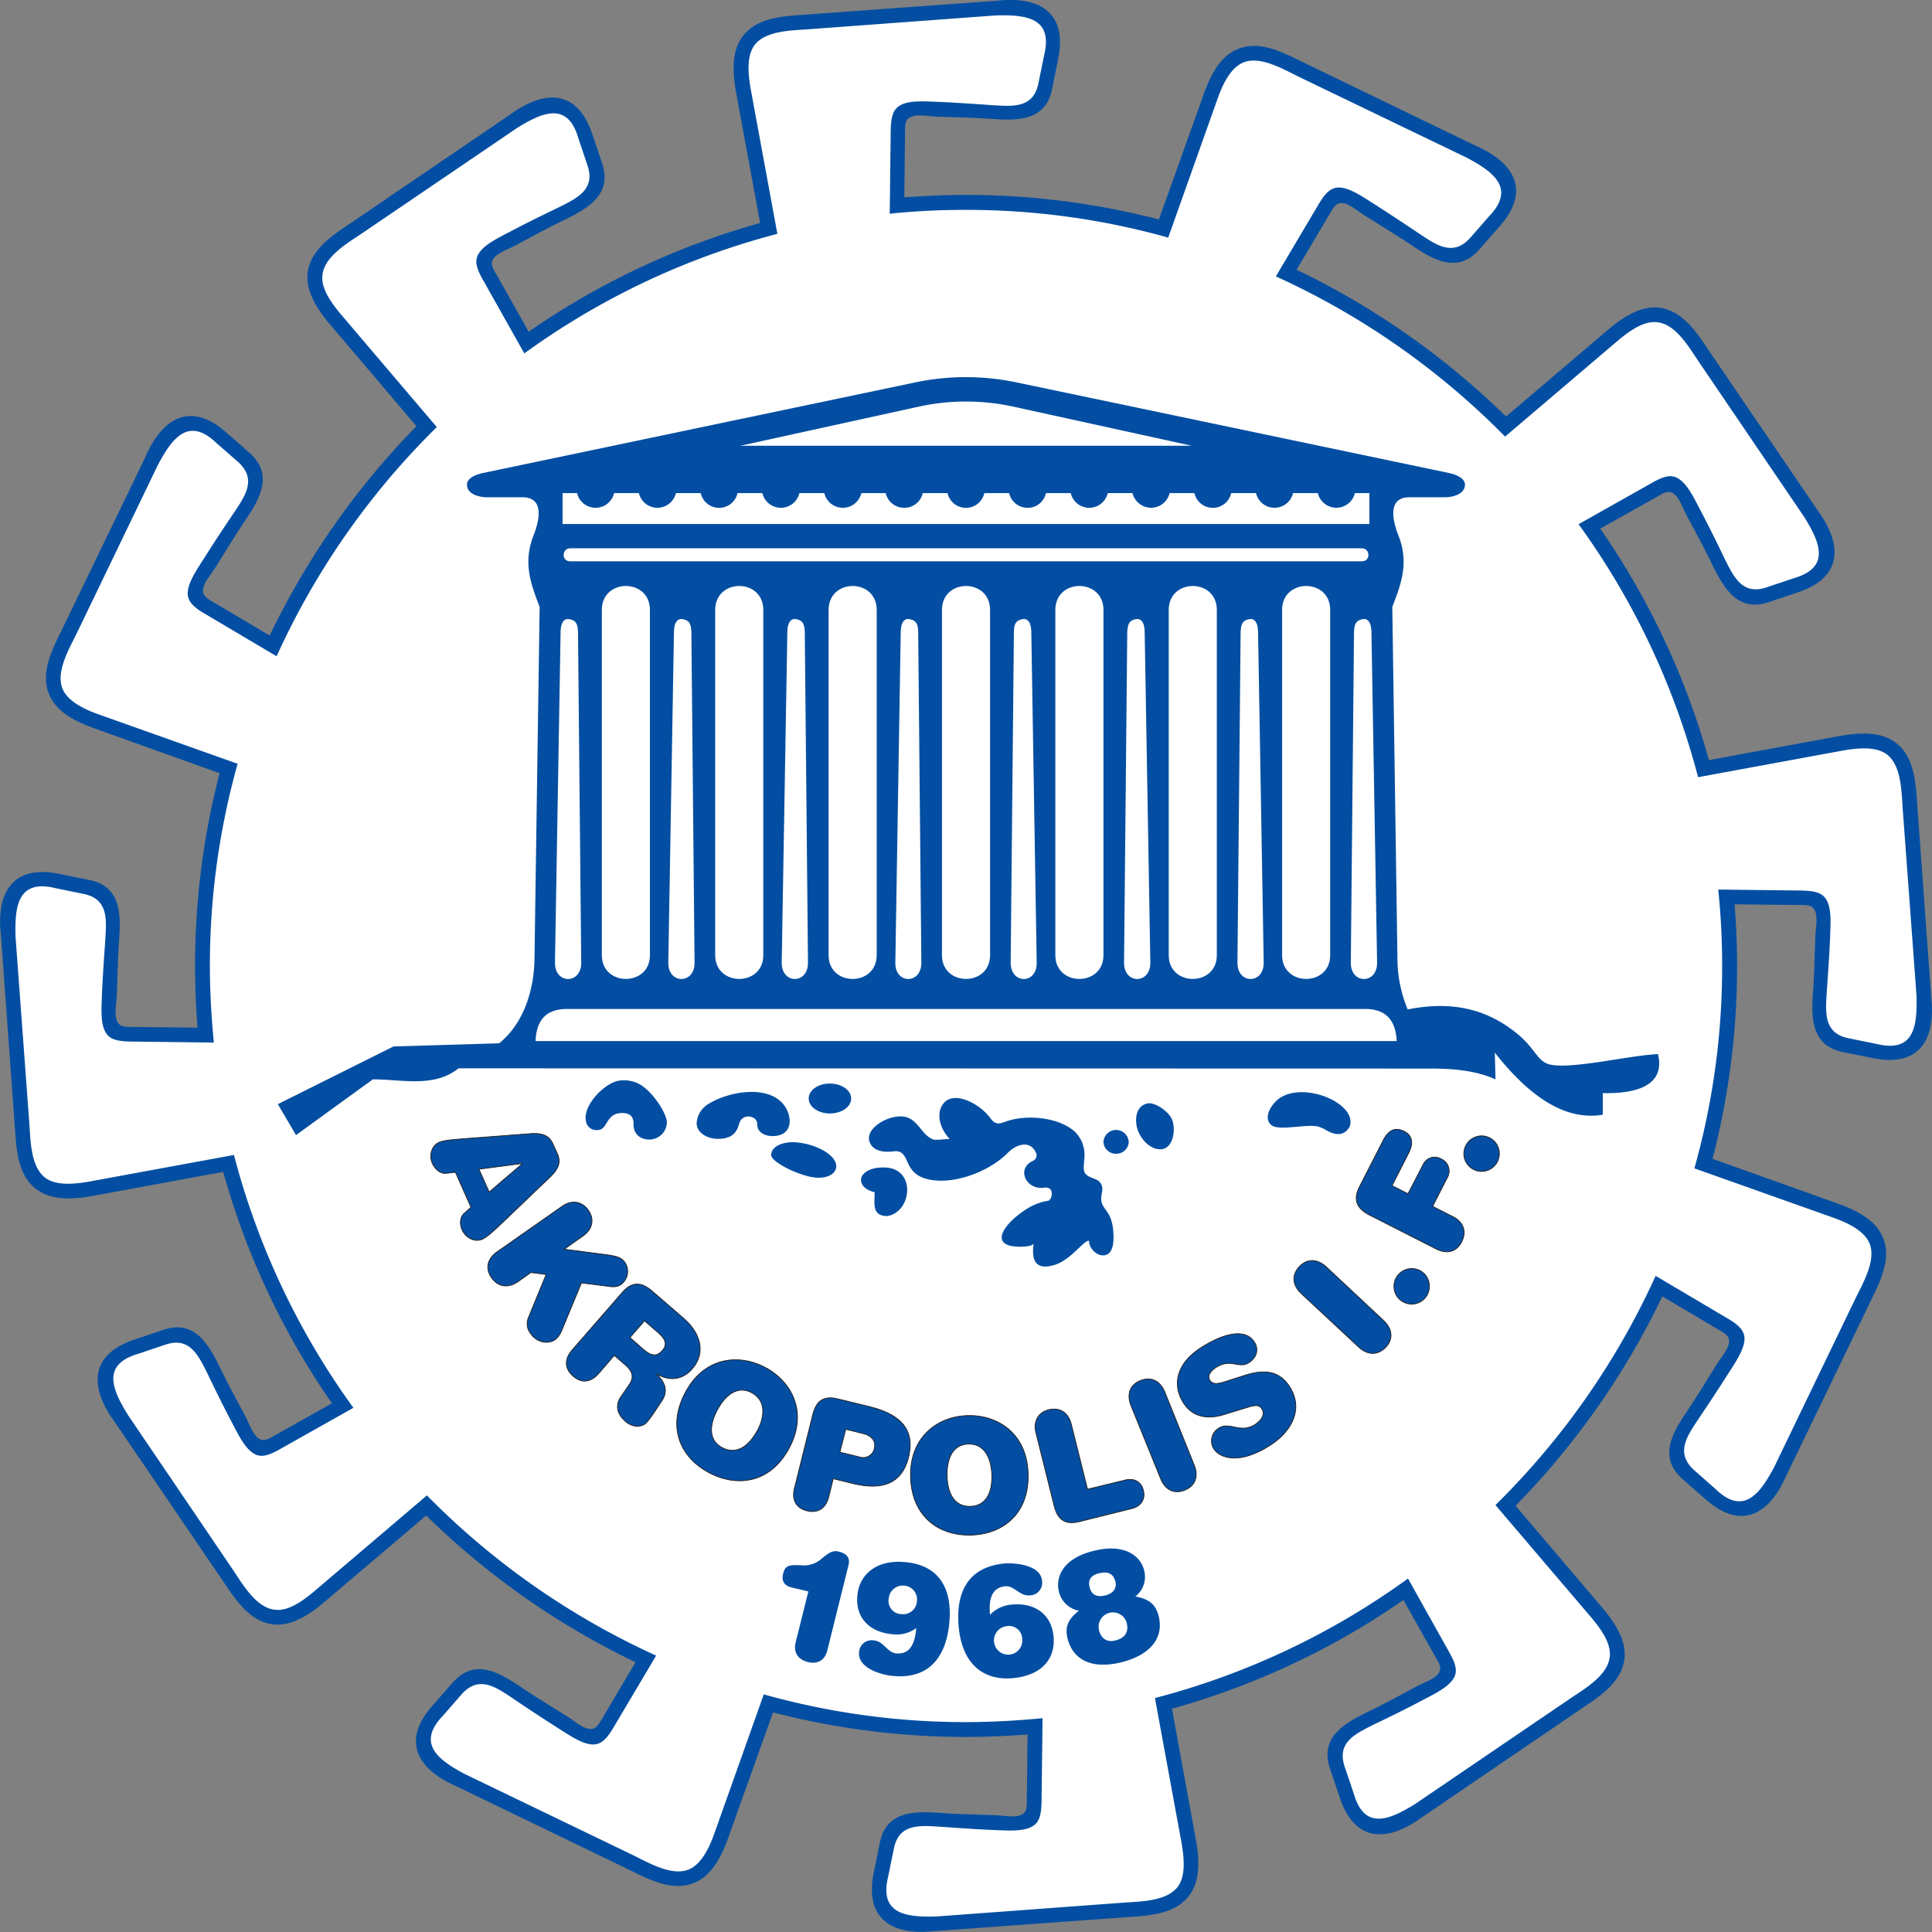 <svg id="Layer_1" data-name="Layer 1" xmlns="http://www.w3.org/2000/svg" viewBox="0 0 566.82 566.82"><rect x="0" y="0" width="566.82" height="566.82" fill="#808080" stroke="none"/><defs><style>.cls-1,.cls-3{fill:#034ea2;}.cls-2{fill:#fff;}.cls-3{stroke:#231f20;stroke-width:0.22px;}</style></defs><title>akropolis_if [Converted]</title><path class="cls-1" d="M306.58,169.86a225.73,225.73,0,0,1,56.59,7.2l13.1-36.64c2.45-6.84,5.33-11.24,9.65-13.18,6.77-3.1,14.11,1.08,20.16,4L456,155.39c10.51,4.54,16.84,12.6,7.2,23.62l-6,6.84c-6.48,7.34-13.68,3-20.23-1.44-4.47-2.95-9.07-5.76-13.54-8.57-2.3-1.44-5-4-7.27-3.53-1,.15-1.8,1.23-2.66,2.74l-9.94,16.77A230,230,0,0,1,465,234.88l29.8-25.34c5.48-4.68,10.3-7.06,14.91-6.63,7.41.79,11.66,8,15.48,13.61l31.17,45.79c6.77,9.22,8.28,19.37-5.61,24.12l-8.57,2.88c-9.29,3.17-13.32-4.17-16.85-11.3-2.3-4.83-4.89-9.51-7.41-14.26-1.23-2.37-2.38-5.9-4.47-6.62-1-.36-2.3.14-3.74,1.08l-17.07,9.57a225,225,0,0,1,31.9,67.9l38.3-7.06c7.13-1.29,12.46-.93,16.28,1.8,6,4.32,6.12,12.75,6.62,19.52l4,55.15c1.3,11.37-2.52,20.88-16.92,18.07l-8.85-1.8c-9.65-1.87-9.44-10.3-8.86-18.22.36-5.32.43-10.65.65-16,.14-2.66.93-6.26-.58-8-.65-.79-2-1-3.74-.94L532.08,378c.43,6,.72,12,.72,18.07a225.73,225.73,0,0,1-7.2,56.59l36.65,13.1c6.84,2.45,11.23,5.33,13.17,9.65,3.1,6.77-1.08,14-4,20.16l-24.12,49.9c-4.53,10.51-12.6,16.85-23.61,7.2l-6.84-6c-7.35-6.48-3-13.68,1.44-20.23,3-4.46,5.76-9.07,8.56-13.54,1.44-2.3,4-5,3.53-7.27-.14-1-1.22-1.8-2.73-2.66l-16.78-9.94a229.58,229.58,0,0,1-43.06,61.42l25.35,29.81c4.68,5.47,7.05,10.29,6.62,14.9-.79,7.42-8,11.66-13.61,15.48l-45.79,31.18c-9.21,6.76-19.37,8.28-24.12-5.62l-2.88-8.57c-3.17-9.29,4.18-13.32,11.31-16.85,4.82-2.3,9.5-4.89,14.25-7.41,2.38-1.23,5.91-2.38,6.63-4.47.36-1-.15-2.3-1.08-3.74l-9.58-17.06A225.12,225.12,0,0,1,367,614L374,652.34c1.3,7.12.94,12.45-1.8,16.27-4.32,6-12.74,6.12-19.51,6.62l-55.15,4c-11.38,1.3-20.88-2.52-18.08-16.92l1.8-8.85c1.88-9.65,10.3-9.43,18.22-8.86,5.33.36,10.66.43,16,.65,2.67.14,6.27.94,8-.58.79-.64,1-2,.93-3.74l.22-19.37c-6,.43-12,.72-18.07.72a225.81,225.81,0,0,1-56.6-7.2l-13.1,36.65c-2.45,6.84-5.33,11.23-9.65,13.18-6.77,3.09-14.11-1.08-20.16-4l-49.89-24.12c-10.52-4.53-16.85-12.6-7.2-23.61l6-6.84c6.48-7.35,13.68-3,20.23,1.44,4.47,3,9.08,5.76,13.54,8.57,2.3,1.44,5,4,7.27,3.52,1-.14,1.8-1.22,2.67-2.73l9.93-16.78a229.72,229.72,0,0,1-61.41-43.05l-29.81,25.34c-5.47,4.68-10.3,7.06-14.91,6.62-7.41-.79-11.66-8-15.48-13.6l-31.17-45.8c-6.77-9.21-8.28-19.36,5.61-24.12L71,502.86c9.29-3.16,13.32,4.18,16.85,11.31,2.3,4.82,4.9,9.5,7.42,14.25,1.22,2.38,2.37,5.91,4.46,6.63,1,.36,2.3-.15,3.74-1.08l17.07-9.58a225,225,0,0,1-31.9-67.89l-38.3,7.05c-7.13,1.3-12.46.94-16.27-1.8C28,457.43,27.94,449,27.43,442.24l-4-55.15c-1.3-11.38,2.52-20.88,16.92-18.07l8.86,1.8c9.64,1.87,9.43,10.29,8.85,18.21-.36,5.33-.43,10.66-.65,16-.14,2.66-.93,6.26.58,8,.65.79,2,1,3.74.93l19.37.22c-.43-6-.72-12-.72-18.07a225.73,225.73,0,0,1,7.2-56.59L50.9,326.39c-6.84-2.45-11.23-5.33-13.17-9.65-3.1-6.76,1.08-14.11,4-20.16l24.12-49.89c4.54-10.51,12.6-16.85,23.62-7.2l6.84,6c7.34,6.48,3,13.68-1.44,20.24-3,4.46-5.76,9.07-8.57,13.53-1.44,2.31-4,5-3.53,7.27.14,1,1.22,1.8,2.74,2.67l16.77,9.93a229.76,229.76,0,0,1,43.06-61.41L120,207.88c-4.68-5.47-7-10.3-6.62-14.9.79-7.42,8-11.67,13.61-15.48l45.79-31.18c9.22-6.77,19.37-8.28,24.12,5.62l2.88,8.56c3.17,9.29-4.18,13.32-11.3,16.85-4.83,2.31-9.51,4.9-14.26,7.42-2.38,1.22-5.9,2.37-6.62,4.46-.36,1,.14,2.31,1.08,3.75L178.27,210a225.25,225.25,0,0,1,67.9-31.9l-7.06-38.3c-1.29-7.13-.93-12.46,1.8-16.27,4.32-6,12.75-6.12,19.51-6.63l55.16-4c11.37-1.29,20.88,2.52,18.07,16.92l-1.8,8.86c-1.87,9.65-10.3,9.43-18.22,8.85-5.33-.36-10.65-.43-16-.64-2.67-.15-6.27-.94-8,.57-.8.65-1,2-.94,3.75l-.22,19.36C294.48,170.15,300.53,169.86,306.58,169.86Z" transform="translate(-23.16 -112.68)"/><path class="cls-2" d="M306.58,174.26a218.41,218.41,0,0,1,59.32,8.13l14.4-40.53c2-5.69,4.32-9.29,7.35-10.73,5.11-2.31,12,1.87,16.92,4.25l49,23.61c7.7,4.11,14.4,8.93,6.41,17.21l-5.48,6.26c-5,5.55-9.86,2.16-14.83-1.15-4.39-2.95-9.29-6.19-13.82-9.07-3.39-2.16-7.2-4.75-10.3-4.54-2.16.22-3.74,1.8-5.69,5.19l-12.38,20.88a224.82,224.82,0,0,1,67.25,47l32.83-27.93c4.68-4,8.42-6,11.74-5.62,5.61.51,9.5,7.56,12.6,12.1l30.52,44.93c4.61,7.41,8,14.9-3,18.07L541.44,285c-7.06,2.38-9.58-3-12.24-8.28-2.3-4.82-4.9-10.08-7.42-14.83-1.87-3.6-3.88-7.7-6.69-9.07-2-.94-4.11-.29-7.49,1.65l-21.31,12a221.56,221.56,0,0,1,35.06,74.23l42.27-7.78c6-1.08,10.22-.93,13,1,4.53,3.31,4.39,11.38,4.82,16.78l4,54.14c.22,8.71-.57,16.85-11.73,14.11l-8.14-1.65c-7.34-1.44-6.84-7.42-6.48-13.32.36-5.26.79-11.09,1-16.49.14-4,.5-8.57-1.3-11.16-1.22-1.8-3.38-2.31-7.27-2.38l-24.26-.29a212.1,212.1,0,0,1,1.15,22.47,218.54,218.54,0,0,1-8.14,59.33l40.54,14.4c5.69,2,9.29,4.32,10.73,7.34,2.3,5.11-1.88,12-4.25,16.92l-23.62,49c-4.1,7.7-8.93,14.4-17.21,6.41L520.2,544c-5.54-5-2.16-9.87,1.15-14.84,2.95-4.39,6.19-9.28,9.07-13.82,2.16-3.38,4.76-7.2,4.54-10.3-.22-2.16-1.8-3.74-5.18-5.68L508.9,487a224.72,224.72,0,0,1-47,67.25L489.82,587c4,4.68,6,8.43,5.61,11.74-.57,5.61-7.56,9.5-12.09,12.6L438.41,641.9c-7.42,4.6-14.91,8-18.07-3L417.67,631c-2.37-7.05,3-9.57,8.28-12.24,4.83-2.3,10.08-4.89,14.83-7.41,3.6-1.88,7.71-3.89,9.08-6.7.93-1.94.28-4.1-1.66-7.49L436.25,575.8A221.56,221.56,0,0,1,362,610.86l7.77,42.27c1.08,6,.94,10.22-1,13-3.31,4.53-11.37,4.39-16.77,4.82l-54.15,4c-8.71.22-16.84-.57-14.11-11.73l1.66-8.14c1.44-7.34,7.41-6.84,13.32-6.48,5.25.36,11.09.79,16.49,1,4,.14,8.56.5,11.16-1.3,1.8-1.22,2.3-3.38,2.37-7.27l.29-24.26c-7.42.72-14.9,1.15-22.46,1.15a218.49,218.49,0,0,1-59.33-8.14l-14.4,40.54c-2,5.69-4.32,9.29-7.35,10.73-5.11,2.3-12-1.87-16.92-4.25l-49-23.62c-7.7-4.1-14.4-8.92-6.4-17.2l5.47-6.27c5-5.54,9.86-2.16,14.83,1.15,4.39,3,9.29,6.2,13.82,9.08,3.39,2.16,7.2,4.75,10.3,4.53,2.16-.21,3.74-1.8,5.69-5.18l12.38-20.88a224.85,224.85,0,0,1-67.25-47l-32.83,27.94c-4.68,4-8.42,6-11.73,5.61-5.62-.57-9.51-7.56-12.6-12.09L60.77,527.92c-4.61-7.42-8-14.9,3-18.07l7.92-2.67c7.06-2.37,9.58,3,12.24,8.28,2.31,4.83,4.9,10.08,7.42,14.84,1.87,3.6,3.89,7.7,6.69,9.07,2,.93,4.11.29,7.49-1.66l21.31-12A221.75,221.75,0,0,1,91.8,451.53L49.54,459.3c-6,1.08-10.23.94-13-1-4.54-3.32-4.4-11.38-4.83-16.78l-4-54.14c-.22-8.72.58-16.85,11.74-14.12l8.13,1.66c7.35,1.44,6.84,7.42,6.48,13.32-.36,5.26-.79,11.09-1,16.49-.14,4-.5,8.57,1.3,11.16,1.22,1.8,3.38,2.3,7.27,2.37l24.27.29c-.72-7.41-1.16-14.9-1.16-22.46a218.54,218.54,0,0,1,8.14-59.33l-40.54-14.4c-5.68-2-9.28-4.32-10.72-7.34-2.31-5.12,1.87-12,4.24-16.92l23.62-49c4.1-7.71,8.93-14.4,17.21-6.41L93,248.2c5.55,5,2.16,9.86-1.15,14.83-3,4.39-6.19,9.29-9.07,13.83-2.16,3.38-4.75,7.2-4.54,10.29.22,2.16,1.8,3.75,5.19,5.69l20.88,12.38a224.47,224.47,0,0,1,47-67.24l-27.93-32.84c-4-4.68-6-8.42-5.62-11.73.58-5.62,7.56-9.51,12.1-12.6l44.92-30.53c7.42-4.61,14.91-8,18.08,3l2.66,7.92c2.38,7.06-3,9.58-8.28,12.24-4.82,2.31-10.08,4.9-14.83,7.42-3.6,1.87-7.71,3.89-9.07,6.7-.94,1.94-.29,4.1,1.65,7.48l12,21.32a221.63,221.63,0,0,1,74.24-35.07l-7.78-42.26c-1.08-6-.94-10.23,1-13,3.31-4.54,11.37-4.39,16.77-4.83l54.15-4c8.71-.21,16.85.58,14.11,11.74l-1.66,8.13c-1.44,7.35-7.41,6.84-13.32,6.48-5.25-.36-11.08-.79-16.48-1-4-.15-8.57-.51-11.16,1.29-1.8,1.23-2.31,3.39-2.38,7.27l-.29,24.27A212.1,212.1,0,0,1,306.58,174.26Z" transform="translate(-23.16 -112.68)"/><path class="cls-1" d="M256.61,594.45c-.79,3.17.79,5.11,3.53,5.83s5-.36,5.76-3.46l6.19-24.91c.57-2.16-.51-3.45-2.81-4-1.8-.5-3,.36-5,2a7.81,7.81,0,0,1-6.12,2c-3.81-.21-4.68.22-5.25,2.52-.51,2,.28,3.46,2.52,4l4.89,1.16Z" transform="translate(-23.16 -112.68)"/><path class="cls-1" d="M292.18,582.42a4.05,4.05,0,0,1-4.54,3.82,3.86,3.86,0,0,1-3.74-4.54,4.12,4.12,0,0,1,4.53-3.81,4.05,4.05,0,0,1,3.75,4.53Zm-7.2,9.72a9.74,9.74,0,0,0,7-1.8c-.36,4.11-1.58,7.78-5.83,7.42-2.74-.22-3.67-3.6-6.7-3.82a3.69,3.69,0,0,0-4.25,3.53c-.43,4.75,7,6.7,10,6.91,10.8,1,15.63-5.9,16.49-15.76.94-10.52-3.6-16.85-13-17.64-8.43-.8-13.47,3.67-14,9.86C274.1,587.46,278.42,591.57,285,592.14Z" transform="translate(-23.16 -112.68)"/><path class="cls-1" d="M323.06,593.58a4.14,4.14,0,0,1-3.74,4.54,4.19,4.19,0,1,1-.72-8.35,3.84,3.84,0,0,1,4.46,3.81Zm-18.64-3.67c.93,10.51,6.84,15.91,15.84,15.12,8.64-.79,12.6-5.76,12-12.24s-5.47-9.93-12.1-9.36a9.93,9.93,0,0,0-6.55,3c-.36-4.11.22-7.92,4.47-8.36,2.73-.21,4.24,3,7.27,2.67a3.69,3.69,0,0,0,3.53-4.25c-.36-4.75-8-5.33-11-5.11C307,572.42,303.55,580,304.42,589.91Z" transform="translate(-23.16 -112.68)"/><path class="cls-1" d="M333.79,579.47a7.36,7.36,0,0,0,5.91,5.76c-3,2.38-4.25,4.61-3.32,8.21,1.73,6.77,7.85,8.93,15.84,6.91s12.53-6.77,10.88-13.53c-.94-3.68-3-5-6.84-5.76a7.32,7.32,0,0,0,2.52-7.85c-.8-3.17-4.68-8-14.69-5.55s-11.09,8.57-10.3,11.81Zm11.81,11.45a4.19,4.19,0,0,1,8.14-2c.64,2.67-.65,4.32-3.17,5s-4.25-.29-5-3Zm-2.74-12.53c-.57-2.09.29-3.6,2.88-4.17s4,.21,4.61,2.3-.57,3.67-3,4.25S343.37,580.55,342.86,578.39Z" transform="translate(-23.16 -112.68)"/><path class="cls-3" d="M161.35,466.86l-1.94,1.73c-1.51,1.3-1.37,3.46-.65,5,1,2.16,3.6,3.67,5.9,2.67,1.44-.65,3.32-2.45,5-4l15.2-14.54c2.08-2.09,2.95-4,1.87-6.48l-1.37-3c-1.08-2.45-3.1-3.1-6.05-3l-20.95,1.59c-2.38.21-5,.36-6.41,1-2.23,1-3,4-1.94,6.19.72,1.58,2.23,3.17,4.17,2.88l2.6-.29,4.53,10.22Zm5.33-4.46-3-6.7,12.6-1.65.07.07Z" transform="translate(-23.16 -112.68)"/><path class="cls-3" d="M188.71,479.18l5.4-3.82c2.95-2,3.53-5,1.66-7.63s-4.83-3.17-7.78-1.08L169.06,479.9c-3,2.08-3.6,5-1.66,7.7s4.82,3.1,7.78,1.08l3.74-2.66,4.46.57-5.11,12.46a4.65,4.65,0,0,0,.65,5c1.58,2.3,4.82,3.24,7.13,1.65a6.18,6.18,0,0,0,1.94-2.73l5.76-13.9,7.42.94c1.94.28,3.09.36,4.32-.58a4.76,4.76,0,0,0,1-6.41c-1.08-1.44-2.38-1.8-5.4-2.23Z" transform="translate(-23.16 -112.68)"/><path class="cls-3" d="M191,508.77c-2.31,2.66-2.24,5.4.28,7.63s5.26,1.87,7.56-.79l4.54-5.26,3.17,2.74c1.94,1.65,2.81,3.45,1.29,5.69l-2.52,3.67c-1.87,2.73-.93,5.33,1.44,7.34,1.73,1.51,4.61,2,6.27.07a40.88,40.88,0,0,0,2.73-3.81l1.59-2.38c1.94-2.95.93-5.4-1.44-7.77v-.08c3.67,2.16,7.56,1.73,10.37-1.58,3.38-3.82,3.45-9.58-2.67-14.9l-9-7.78c-3.45-3-6.19-2.88-9.07.5L191,508.77Zm17-3.67,4.25-4.9,4,3.46c2.37,2.08,2.66,3.67,1.15,5.32s-3,1.66-5.4-.36Z" transform="translate(-23.16 -112.68)"/><path class="cls-3" d="M245.3,532.46c-2.59,4.75-6.19,7-10.15,5s-4.1-6.4-1.51-11.16,6.19-7.12,10.08-5,4.1,6.41,1.58,11.24Zm-21.09-11.24c-5.69,10.73-.94,19.37,7,23.55s17.86,3.38,23.55-7.35c5.47-10.29.79-19.36-7.06-23.54S229.68,510.86,224.21,521.22Z" transform="translate(-23.16 -112.68)"/><path class="cls-3" d="M256.25,549.23c-.87,3.46.43,5.91,3.67,6.7s5.54-.72,6.41-4.18l1.29-5.25,5.19,1.29c7.92,2,14.76,1.15,16.92-7.63s-3.39-12.74-11.31-14.76L269,523.1c-4-1-6.33.36-7.41,4.68l-5.33,21.45Zm13.32-10.51L271.3,532l5.18,1.3c2.52.65,3.74,2.3,3.17,4.46a3.35,3.35,0,0,1-4.32,2.38Z" transform="translate(-23.16 -112.68)"/><path class="cls-3" d="M314.14,545.27c.21,5.47-1.8,9.22-6.27,9.36s-6.69-3.45-6.84-8.85,1.8-9.29,6.19-9.44,6.7,3.53,6.92,8.93Zm-23.84.87c.44,12.09,8.93,17.2,17.86,16.92s17.06-6,16.63-18.15c-.36-11.73-9-17.21-17.85-16.92S289.94,534.4,290.3,546.14Z" transform="translate(-23.16 -112.68)"/><path class="cls-3" d="M342.22,549.59l-4.76-19.08c-.86-3.45-3.38-5-6.55-4.25s-4.68,3.39-3.81,6.84l5.32,21.32c1.08,4.32,3.39,5.68,7.42,4.68l15.34-3.82c2.66-.65,4.1-2.66,3.45-5.33s-2.88-3.74-5.54-3Z" transform="translate(-23.16 -112.68)"/><path class="cls-3" d="M363.67,546.5c1.3,3.31,4,4.6,7.06,3.38s4.17-4,2.81-7.34l-8.64-21.46c-1.37-3.31-4-4.61-7.13-3.38s-4.11,4-2.81,7.34Z" transform="translate(-23.16 -112.68)"/><path class="cls-3" d="M393.34,526c1.08,1.72-.15,3.38-1.95,4.6-4.39,2.81-7.49-1-10.65,1.08a4.33,4.33,0,0,0-1.44,6.12c1.65,2.52,7.27,4.9,16.7-1.22,6-3.89,9.79-10.51,5.47-17.14-3.17-4.89-7.85-5-13.39-3.16l-5.4,1.72c-2.23.72-3.67.94-4.54-.36s.22-2.73,1.73-3.74c4.47-2.88,6.7.5,9.72-1.44,2.23-1.44,3-3.89,1.59-6.05-3.1-4.75-10.59-1.65-15.77,1.73-7.78,5-8.07,11.52-5,16.2,2.52,3.89,6.7,5,12,3.31l7.06-2.16C391.46,524.9,392.62,524.82,393.34,526Z" transform="translate(-23.16 -112.68)"/><path class="cls-3" d="M421.78,507.9c2.66,2.45,5.61,2.45,7.92.08s2-5.4-.58-7.85L412.2,484.29c-2.66-2.38-5.62-2.38-7.85,0s-2.09,5.4.51,7.85Z" transform="translate(-23.16 -112.68)"/><path class="cls-3" d="M434.38,494.37a5.18,5.18,0,0,0,7.2-1.3,5.26,5.26,0,0,0-1.23-7.27,5.22,5.22,0,1,0-6,8.57Z" transform="translate(-23.16 -112.68)"/><path class="cls-3" d="M436.25,462.9l-4.68-2.37,4.89-9.58c1.8-3.6.51-5.47-1.44-6.41s-4.17-.93-6,2.6l-7,13.68c-1.87,3.74-1,6.33,2.95,8.35l19.52,9.93c3.24,1.66,6.12.8,7.56-2.16s.5-5.76-2.67-7.34l-5.9-3,4.39-8.57a3.86,3.86,0,0,0-1.87-5.33,3.75,3.75,0,0,0-5.33,1.66Z" transform="translate(-23.16 -112.68)"/><path class="cls-3" d="M456.12,456.06a5.21,5.21,0,0,0,3.74-9.72,5.21,5.21,0,1,0-3.74,9.72Z" transform="translate(-23.16 -112.68)"/><path class="cls-1" d="M218.81,441.88A5.13,5.13,0,0,1,213.7,447c-2.81,0-4.68-1.65-4.68-4.46.07-1.37-.29-3.46-3.6-3.31-4.76.21-3.75,5-7.06,5a3.09,3.09,0,0,1-3.31-2.74c-.87-4.39,5-10.58,9.21-11.66a9.63,9.63,0,0,1,6.41.86C215.06,433.17,218.81,439.72,218.81,441.88Z" transform="translate(-23.16 -112.68)"/><path class="cls-1" d="M250,446c-2.8,0-4.68-1.29-4.68-3.45.15-2.52-4.24-3.46-5.25-.36-.58,2-1.44,4.61-6.27,4.61-3.45,0-6.26-2-6.26-4.61a7.12,7.12,0,0,1,3.82-5.83c6.69-4,20.08-5.84,23.11,3C255.46,442.53,254.59,445.84,250,446Z" transform="translate(-23.16 -112.68)"/><path class="cls-1" d="M266.62,439.36c3.45,0,6.26-1.94,6.26-4.39s-2.81-4.39-6.26-4.39-6.2,1.94-6.2,4.39S263.23,439.36,266.62,439.36Z" transform="translate(-23.16 -112.68)"/><path class="cls-1" d="M260.93,457.94c-5.33-1.16-11.52-4.68-11.52-6.34,0-2.45,3-3.82,6.41-3.82a20,20,0,0,1,9.07,2.52C271.73,454.34,268,459.45,260.93,457.94Z" transform="translate(-23.16 -112.68)"/><path class="cls-1" d="M282,455.2c10.08-.43,8.93,13,1.51,14.26-4.68,0-3.74-3.75-3.74-7-2.3-.5-4-1.87-4-3.53C275.69,456.86,278.5,455.2,282,455.2Z" transform="translate(-23.16 -112.68)"/><path class="cls-1" d="M294.84,458.51c-7.06-2-4.39-8.49-9.36-8.06-3,.43-5.4-.15-6.55-1.59-3-3.81,2.66-8,7.27-8.56,6.05-.87,6.7,5,10.58,6.62,1,.43,3.53-.14,5-.07-4.17-4.54-3.67-9.65-.64-11.45,3.38-1.94,9.57,1.3,12.52,5.26,1.8,2.52,3.1,1.51,5.19.86,5.83-1.87,15.33-1.08,19.94,3.46a9.63,9.63,0,0,1,2.52,7.34c-.21,3.67-.93,4.82,2.74,6.12,1.44.5,3,1.51,2.37,4.32-1,5,2.67,4,3.32,10.73.21,2.23.5,7.34-2.81,7.49-2.16.14-4.32-2.24-4.25-4.25-1.37-.43-5.18,5.47-9.94,7-5.83,1.87-7-1.37-6.33-6.19-.43.86-3.75,1.15-6.41.72-6.41-1.22-1.22-7.42,4.46-10.94a16.45,16.45,0,0,1,6.34-2.38c1-.36,1.94-4.25-1.3-3.82a5.26,5.26,0,0,1-3.81-.79c-2.38-1.58-3.17-5.25.36-7a1.77,1.77,0,0,0,1.08-2.38c-1.8-4-5.83-2.52-8.35,0C313.49,456.35,302.62,460.67,294.84,458.51Z" transform="translate(-23.16 -112.68)"/><path class="cls-1" d="M350.64,451.17a3.6,3.6,0,0,0,3.67-3.46,3.71,3.71,0,0,0-7.41,0A3.62,3.62,0,0,0,350.64,451.17Z" transform="translate(-23.16 -112.68)"/><path class="cls-1" d="M360.36,436.34c1.8.07,4.61,1.72,6.12,3.81,2,2.74,1.22,9.72-2.88,9.72-3.67,0-6.7-4.1-7.06-7.41C356.18,439.58,357.12,436.62,360.36,436.34Z" transform="translate(-23.16 -112.68)"/><path class="cls-1" d="M419.11,443.25c-1.65,2.95-4.39,2.37-6.62,1.15a10.19,10.19,0,0,0-2.67-1.22c-3.45-.8-11.3,1.36-13.6-.36-2-1.59-1.08-4.47.93-6.7C403.7,428.85,421.78,436.12,419.11,443.25Z" transform="translate(-23.16 -112.68)"/><path class="cls-1" d="M443.16,426.18l-285.48-.07c-7.2,5.76-16.42,3.24-25.13,3.24L110,445.7l-5.33-9.08L138.6,419.7l31-.93c7.27-5.83,10.23-15.77,10.37-24.63l1.51-103.39c-2.45-6.41-5-12.81-1.8-20.95,1.59-4,3.46-11.23-3.24-11.23H166c-2.23,0-5.69-.87-5.83-3.53-.14-2.23,3-3.24,4.75-3.6l127.44-26.71a72.44,72.44,0,0,1,28.37,0L448.2,251.44c1.73.36,4.9,1.37,4.75,3.6-.14,2.66-3.6,3.53-5.83,3.53H436.68c-6.7,0-4.82,7.2-3.24,11.23,3.24,8.14.65,14.54-1.8,20.95l1.51,103.39a39,39,0,0,0,3,14.69c12.31-2.45,22.89-.57,32.4,7.35,5.11,4.24,5.68,8.06,9.5,8.85,6.55,1.37,23.69-2.81,31.54-3.09,1.72,7-2.6,11.73-16.2,11.44v6.34c-10.59,1.8-21.1-4.75-31.68-18.22l.21,7.85C456.19,426.76,449.42,426.18,443.16,426.18Z" transform="translate(-23.16 -112.68)"/><path class="cls-2" d="M180.29,418.12c.21-6.05,3-9.43,9.21-9.43H423.65c6.19,0,9,3.38,9.29,9.43Z" transform="translate(-23.16 -112.68)"/><path class="cls-2" d="M292.54,298.1l.93,97c.07,6.41-7.77,6.41-7.63,0l1.58-97c.08-3.68,1.66-4.11,3-3.68C291.53,294.78,292.54,295.22,292.54,298.1Z" transform="translate(-23.16 -112.68)"/><path class="cls-2" d="M280.37,291.62v101.3c0,9.29-14.11,9.29-14.11,0V291.62C266.26,282.26,280.37,282.26,280.37,291.62Z" transform="translate(-23.16 -112.68)"/><path class="cls-2" d="M259.27,298.1l.94,97c.07,6.41-7.78,6.41-7.71,0l1.66-97c.07-3.68,1.66-4.11,3-3.68C258.26,294.78,259.2,295.22,259.27,298.1Z" transform="translate(-23.16 -112.68)"/><path class="cls-2" d="M247.1,291.62v101.3c0,9.29-14.11,9.29-14.11,0V291.62C233,282.26,247.1,282.26,247.1,291.62Z" transform="translate(-23.16 -112.68)"/><path class="cls-2" d="M226,298.1l.93,97c.08,6.41-7.77,6.41-7.7,0l1.66-97c.07-3.68,1.65-4.11,3-3.68C225,294.78,225.94,295.22,226,298.1Z" transform="translate(-23.16 -112.68)"/><path class="cls-2" d="M213.84,291.62v101.3c0,9.29-14.11,9.29-14.11,0V291.62C199.73,282.26,213.84,282.26,213.84,291.62Z" transform="translate(-23.16 -112.68)"/><path class="cls-2" d="M192.74,298.1l.94,97c.07,6.41-7.78,6.41-7.7,0l1.65-97c.07-3.68,1.66-4.11,3-3.68C191.74,294.78,192.67,295.22,192.74,298.1Z" transform="translate(-23.16 -112.68)"/><path class="cls-2" d="M313.63,291.62v101.3c0,9.29-14.11,9.29-14.11,0V291.62C299.52,282.26,313.63,282.26,313.63,291.62Z" transform="translate(-23.16 -112.68)"/><path class="cls-2" d="M420.41,298.1l-.94,97c-.07,6.41,7.78,6.41,7.71,0l-1.66-97c-.07-3.68-1.66-4.11-3-3.68C421.42,294.78,420.48,295.22,420.41,298.1Z" transform="translate(-23.16 -112.68)"/><path class="cls-2" d="M399.31,291.62v101.3c0,9.29,14.11,9.29,14.11,0V291.62C413.42,282.26,399.31,282.26,399.31,291.62Z" transform="translate(-23.16 -112.68)"/><path class="cls-2" d="M387.14,298.1l-.93,97c-.07,6.41,7.77,6.41,7.7,0l-1.65-97c-.08-3.68-1.66-4.11-3-3.68C388.15,294.78,387.22,295.22,387.14,298.1Z" transform="translate(-23.16 -112.68)"/><path class="cls-2" d="M366.05,291.62v101.3c0,9.29,14.11,9.29,14.11,0V291.62C380.16,282.26,366.05,282.26,366.05,291.62Z" transform="translate(-23.16 -112.68)"/><path class="cls-2" d="M353.88,298.1l-.94,97c-.07,6.41,7.78,6.41,7.71,0l-1.66-97c-.07-3.68-1.65-4.11-3-3.68C354.89,294.78,354,295.22,353.88,298.1Z" transform="translate(-23.16 -112.68)"/><path class="cls-2" d="M332.78,291.62v101.3c0,9.29,14.12,9.29,14.12,0V291.62C346.9,282.26,332.78,282.26,332.78,291.62Z" transform="translate(-23.16 -112.68)"/><path class="cls-2" d="M320.62,298.1l-.94,97c-.07,6.41,7.78,6.41,7.63,0l-1.58-97c-.07-3.68-1.66-4.11-3-3.68C321.62,294.78,320.62,295.22,320.62,298.1Z" transform="translate(-23.16 -112.68)"/><path class="cls-2" d="M190.44,273.54H422.71c2.45,0,2.67,3.82,0,3.82H190.44C187.78,277.36,188,273.54,190.44,273.54Z" transform="translate(-23.16 -112.68)"/><path class="cls-2" d="M188.21,257.34h4.25a5.58,5.58,0,0,0,10.87,0h7.27a5.58,5.58,0,0,0,10.87,0h7.27a5.53,5.53,0,0,0,10.8,0h7.28a5.58,5.58,0,0,0,10.87,0H265a5.58,5.58,0,0,0,10.87,0H283a5.57,5.57,0,0,0,5.47,4.32,5.48,5.48,0,0,0,5.4-4.32h7.28a5.53,5.53,0,0,0,10.8,0h7.27a5.54,5.54,0,0,0,5.4,4.32,5.43,5.43,0,0,0,5.4-4.32h7.27a5.58,5.58,0,0,0,10.87,0h7.27a5.59,5.59,0,0,0,10.88,0h7.27a5.53,5.53,0,0,0,10.8,0h7.27a5.58,5.58,0,0,0,10.87,0h7.27a5.59,5.59,0,0,0,10.88,0h4.24v9.08H188.21Z" transform="translate(-23.16 -112.68)"/><path class="cls-2" d="M240.41,243.45,292.61,232a65.12,65.12,0,0,1,27.93,0l52.2,11.45Z" transform="translate(-23.16 -112.68)"/></svg>